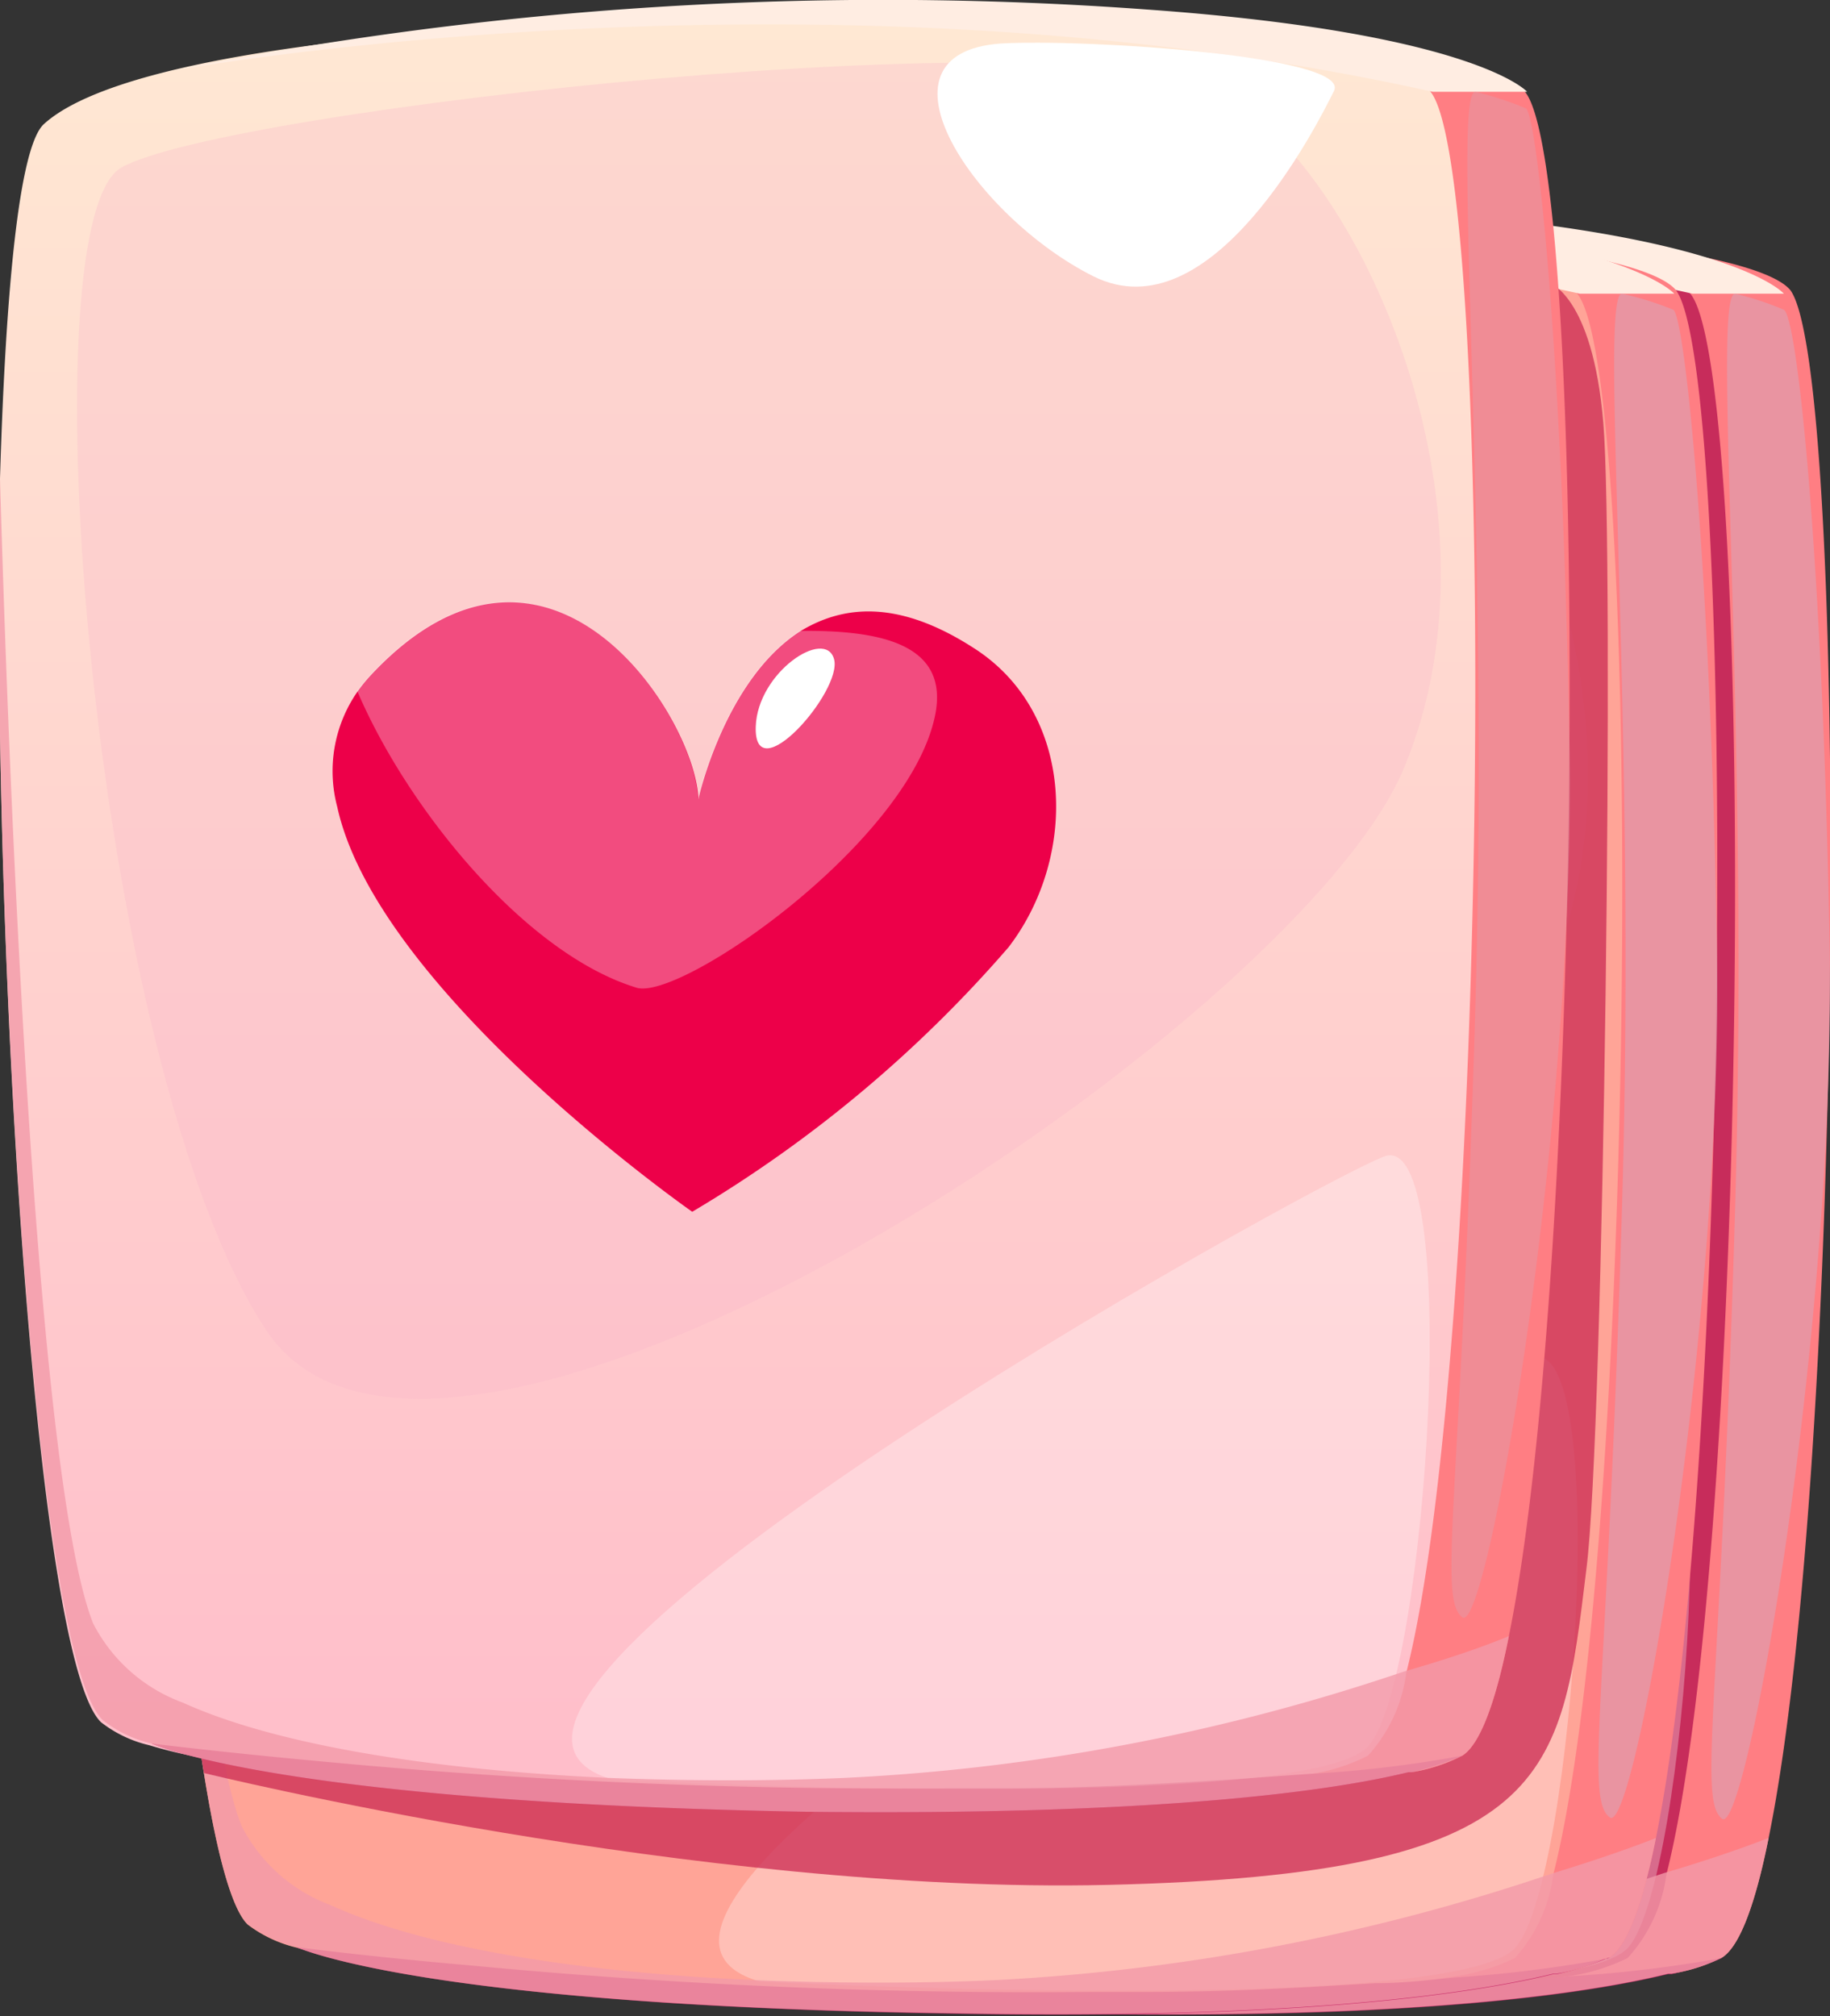 <svg xmlns="http://www.w3.org/2000/svg" xmlns:xlink="http://www.w3.org/1999/xlink" viewBox="0 0 42.06 46.34"><rect x="0" y="0" width="42.06" height="46.34" fill="#333333" stroke="none"/><defs><style>.cls-1{isolation:isolate;}.cls-2{fill:#ff7e83;}.cls-3{fill:#c72c5b;}.cls-4{fill:#ffede2;}.cls-5{fill:#c92f6a;}.cls-6{fill:#f9b5ca;}.cls-12,.cls-14,.cls-6,.cls-8,.cls-9{mix-blend-mode:multiply;}.cls-6,.cls-7{opacity:0.3;}.cls-10,.cls-7{fill:#fff;}.cls-7{mix-blend-mode:overlay;}.cls-14,.cls-8{fill:#e39aa9;}.cls-8,.cls-9{opacity:0.8;}.cls-9{fill:#f29aa9;}.cls-11{fill:#ffa497;}.cls-12{fill:#cd2f55;opacity:0.78;}.cls-13{fill:url(#Безымянный_градиент_507);}.cls-14{opacity:0.5;}.cls-15{fill:#ed0049;}</style><linearGradient id="Безымянный_градиент_507" x1="16.95" y1="41.42" x2="16.95" y2="0.44" gradientUnits="userSpaceOnUse"><stop offset="0" stop-color="#ffbdca"/><stop offset="1" stop-color="#ffe8d3"/></linearGradient></defs><g class="cls-1"><g id="Слой_2" data-name="Слой 2"><g id="layer1"><path class="cls-2" d="M40.65,42.24c-.3,1.5-.66,2.49-1.07,2.75l0,0a3.94,3.94,0,0,1-1.16.37l-.08,0a67.32,67.32,0,0,1-11.65.65h-.29a92.6,92.6,0,0,1-12.84-.88h0a6.94,6.94,0,0,1-3-1,1.53,1.53,0,0,1-.26-.42c-2-4.37-2.9-34.55-1-36.29s8.7-2.34,15.69-2.42h.55c7.44,0,14.73.6,15.61,1.67C42.5,8.52,42.4,33.69,40.65,42.24Z"/><path class="cls-3" d="M38.3,43.08A3.54,3.54,0,0,1,37.41,45a4.56,4.56,0,0,1-1.36.42,57.85,57.85,0,0,1-9.41.64h-.29c-6.53,0-14-.41-16.94-1.3h0a2.92,2.92,0,0,1-1.11-.53C6.77,42.73,5.78,26,6,15.65H6C6.1,11.28,6.42,8,7,7.5,8.9,5.72,17.2,5,24.86,5.08h.55c6.63.08,12.65.71,13.44,1.67C40.37,8.58,40.22,35.5,38.3,43.08Z"/><path class="cls-4" d="M9.9,6.26s14.73-2.7,29,.49H41s-1.14-1.36-8.66-1.9A83.34,83.34,0,0,0,9.9,6.26Z"/><path class="cls-5" d="M39.58,45l0,0a6,6,0,0,1-1.16.37l-.08,0c-1.8.44-5.79,1.06-13.8.91-11.86-.21-14.9-1.48-15.08-1.56h0s1.59.21,4.1.43h0a136.86,136.86,0,0,0,14.2.6c.44,0,.85,0,1.26,0,2.1,0,3.83-.12,5.23-.2h0c.68,0,1.29-.08,1.82-.13A29.37,29.37,0,0,0,39.58,45Z"/><path class="cls-6" d="M8.76,8.49c-2.21,1.24-.67,20.6,3.33,26.7s23.67-6.93,26.16-12.9S37.28,8.53,34,6.75,11.16,7.13,8.76,8.49Z"/><path class="cls-7" d="M20.05,45.54c-5.62-1.62,15.87-13.62,17.73-14.33s1,11.9-.34,13.53S20.05,45.54,20.05,45.54Z"/><path class="cls-8" d="M39.88,6.75c-.55,0,.33,9.62,0,21s-.86,13.62-.3,14.05,2.63-11.32,2.47-20.14S41.31,7.29,41,7.12A7,7,0,0,0,39.88,6.75Z"/><path class="cls-9" d="M40.65,42.24c-.3,1.5-.66,2.49-1.07,2.75l0,0a3.94,3.94,0,0,1-1.16.37l-.08,0c-1.8.44-5.79,1.06-13.8.91-11.86-.21-14.9-1.48-15.08-1.56h0a2.92,2.92,0,0,1-1.11-.53C6.77,42.73,5.78,26,6,15.65c.12,4.52.72,22.73,2.14,26.31a3.76,3.76,0,0,0,2,1.83c2.21,1,5.84,1.55,9.76,1.72,1.8.07,3.67.08,5.48,0a47.45,47.45,0,0,0,12.62-2.38l.24-.08C39.7,42.62,40.57,42.27,40.65,42.24Z"/><path class="cls-10" d="M29,5.66c-3.16.22-.58,3.94,2.13,5.35s5.13-3.46,5.53-4.26S30.9,5.52,29,5.66Z"/><path class="cls-2" d="M38.06,42.24c-.3,1.5-.66,2.49-1.07,2.75l-.05,0a4.15,4.15,0,0,1-1.16.37l-.08,0a67.39,67.39,0,0,1-11.65.65h-.3a92.33,92.33,0,0,1-12.83-.88h0a6.89,6.89,0,0,1-3-1,1.32,1.32,0,0,1-.26-.42c-2-4.37-2.91-34.55-1-36.29s8.7-2.34,15.69-2.42h.56c7.43,0,14.73.6,15.61,1.67C39.9,8.52,39.8,33.69,38.06,42.24Z"/><path class="cls-11" d="M35.7,43.08A3.55,3.55,0,0,1,34.82,45a4.65,4.65,0,0,1-1.37.42,57.71,57.71,0,0,1-9.4.64h-.3c-6.52,0-14-.41-16.94-1.3h0a3,3,0,0,1-1.12-.53C4.17,42.73,3.18,26,3.41,15.65h0c.1-4.36.41-7.61,1-8.14C6.31,5.72,14.61,5,22.26,5.08h.56c6.63.08,12.64.71,13.43,1.67C37.78,8.58,37.63,35.5,35.7,43.08Z"/><path class="cls-4" d="M7.31,6.26s14.72-2.7,29,.49h2.17s-1.15-1.36-8.67-1.9A83.29,83.29,0,0,0,7.31,6.26Z"/><path class="cls-5" d="M37,45l-.05,0a6.33,6.33,0,0,1-1.16.37l-.08,0c-1.8.44-5.79,1.06-13.8.91C10,46.1,7,44.83,6.81,44.75h0s1.58.21,4.1.43h0a136.86,136.86,0,0,0,14.2.6c.43,0,.85,0,1.25,0,2.11,0,3.84-.12,5.23-.2h0c.69,0,1.29-.08,1.82-.13A29.42,29.42,0,0,0,37,45Z"/><path class="cls-6" d="M6.17,8.49C4,9.73,5.49,29.09,9.49,35.19s23.67-6.93,26.16-12.9-1-13.76-4.21-15.54S8.57,7.13,6.17,8.49Z"/><path class="cls-7" d="M17.46,45.54c-5.62-1.62,15.87-13.62,17.73-14.33s1,11.9-.34,13.53S17.46,45.54,17.46,45.54Z"/><path class="cls-8" d="M37.28,6.75c-.54,0,.34,9.62,0,21S36.42,41.34,37,41.77s2.62-11.32,2.46-20.14-.74-14.34-1-14.51A7.36,7.36,0,0,0,37.28,6.75Z"/><path class="cls-9" d="M38.06,42.24c-.3,1.5-.66,2.49-1.07,2.75l-.05,0a4.15,4.15,0,0,1-1.16.37l-.08,0c-1.8.44-5.79,1.06-13.8.91C10,46.1,7,44.83,6.81,44.75h0a3,3,0,0,1-1.12-.53C4.17,42.73,3.18,26,3.41,15.65c.13,4.52.72,22.73,2.14,26.31a3.78,3.78,0,0,0,2.06,1.83c2.2,1,5.83,1.55,9.76,1.72,1.8.07,3.66.08,5.48,0a47.36,47.36,0,0,0,12.61-2.38l.24-.08C37.11,42.62,38,42.27,38.06,42.24Z"/><path class="cls-10" d="M26.39,5.66c-3.16.22-.57,3.94,2.13,5.35s5.13-3.46,5.53-4.26S28.31,5.52,26.39,5.66Z"/><path class="cls-12" d="M4.69,40.75s11.36,2.79,20.77,2.57c10.24-.24,10.42-2.48,11-7.25.41-3.16.64-23.37.39-26.35s-1.28-3.24-1.28-3.24L4.49,39.58Z"/><path class="cls-2" d="M34.68,37.6c-.3,1.51-.66,2.49-1.07,2.75l0,0a4,4,0,0,1-1.16.38l-.08,0a67.6,67.6,0,0,1-11.65.64,1.5,1.5,0,0,1-.3,0,94.1,94.1,0,0,1-12.83-.87h0a7.17,7.17,0,0,1-3-1,1.28,1.28,0,0,1-.26-.43c-2-4.36-2.91-34.54-1-36.29C4.92,1.26,11.9.53,18.88.44h.56c7.43,0,14.73.61,15.61,1.67C36.52,3.89,36.42,29.05,34.68,37.6Z"/><path class="cls-13" d="M32.32,38.45a3.5,3.5,0,0,1-.88,1.9,4.32,4.32,0,0,1-1.37.43,57.94,57.94,0,0,1-9.4.63,1.5,1.5,0,0,1-.3,0c-6.52,0-14-.4-16.94-1.3h0a2.85,2.85,0,0,1-1.11-.53C.79,38.09-.2,21.4,0,11H0C.13,6.65.44,3.4,1,2.86,2.93,1.08,11.23.39,18.88.44h.56c6.63.08,12.64.71,13.44,1.67C34.4,4,34.25,30.87,32.32,38.45Z"/><path class="cls-4" d="M3.93,1.63s14.73-2.7,29,.48h2.17S33.91.76,26.38.22A82.88,82.88,0,0,0,3.93,1.63Z"/><path class="cls-5" d="M33.61,40.35l0,0a6.86,6.86,0,0,1-1.16.38l-.08,0c-1.8.44-5.79,1-13.8.91-11.86-.21-14.9-1.49-15.09-1.57h0s1.58.2,4.1.43h0a139.72,139.72,0,0,0,14.2.6l1.25,0c2.11,0,3.84-.12,5.23-.2h0l1.82-.13A27.45,27.45,0,0,0,33.61,40.35Z"/><path class="cls-6" d="M2.79,3.85C.57,5.1,2.11,24.46,6.11,30.56s23.67-6.93,26.16-12.91-1-13.76-4.21-15.54S5.19,2.5,2.79,3.85Z"/><path class="cls-7" d="M14.08,40.9C8.46,39.28,30,27.28,31.81,26.58s1,11.9-.34,13.53S14.08,40.9,14.08,40.9Z"/><path class="cls-14" d="M33.91,2.11c-.55,0,.33,9.62,0,21s-.87,13.63-.3,14.06S36.23,25.82,36.07,17s-.74-14.35-1-14.51A7.69,7.69,0,0,0,33.91,2.11Z"/><path class="cls-9" d="M34.68,37.6c-.3,1.51-.66,2.49-1.07,2.75l0,0a4,4,0,0,1-1.16.38l-.08,0c-1.8.44-5.79,1-13.8.91-11.86-.21-14.9-1.49-15.09-1.57h0a2.85,2.85,0,0,1-1.11-.53C.79,38.09-.2,21.4,0,11c.13,4.52.72,22.72,2.14,26.31a3.77,3.77,0,0,0,2.06,1.82c2.2,1,5.83,1.55,9.76,1.73,1.8.07,3.66.08,5.48,0a47,47,0,0,0,12.61-2.37l.24-.08C33.73,38,34.6,37.64,34.68,37.6Z"/><path class="cls-10" d="M23,1c-3.16.23-.57,4,2.13,5.35s5.13-3.45,5.53-4.26S24.93.89,23,1Z"/><path class="cls-15" d="M23.18,21.77h0a29.53,29.53,0,0,1-7.27,6.08S8.68,22.8,7.75,18.54h0a3.2,3.2,0,0,1,.47-2.65,3.66,3.66,0,0,1,.32-.39c4.08-4.34,7.46,1,7.51,2.87,0,0,.6-2.74,2.34-3.86,1-.61,2.27-.73,4,.39C24.7,16.38,24.79,19.67,23.18,21.77Z"/><path class="cls-7" d="M21.49,16.45c-.6,2.91-5.85,6.56-6.86,6.25-2.56-.78-5.27-4.12-6.42-6.82a3.66,3.66,0,0,1,.32-.39c4.08-4.34,7.46,1,7.51,2.87,0,0,.6-2.74,2.34-3.86C20.15,14.48,21.84,14.76,21.49,16.45Z"/><path class="cls-10" d="M17.37,16.7c-.05,1.51,2-.82,1.8-1.55S17.41,15.45,17.37,16.7Z"/></g></g></g></svg>